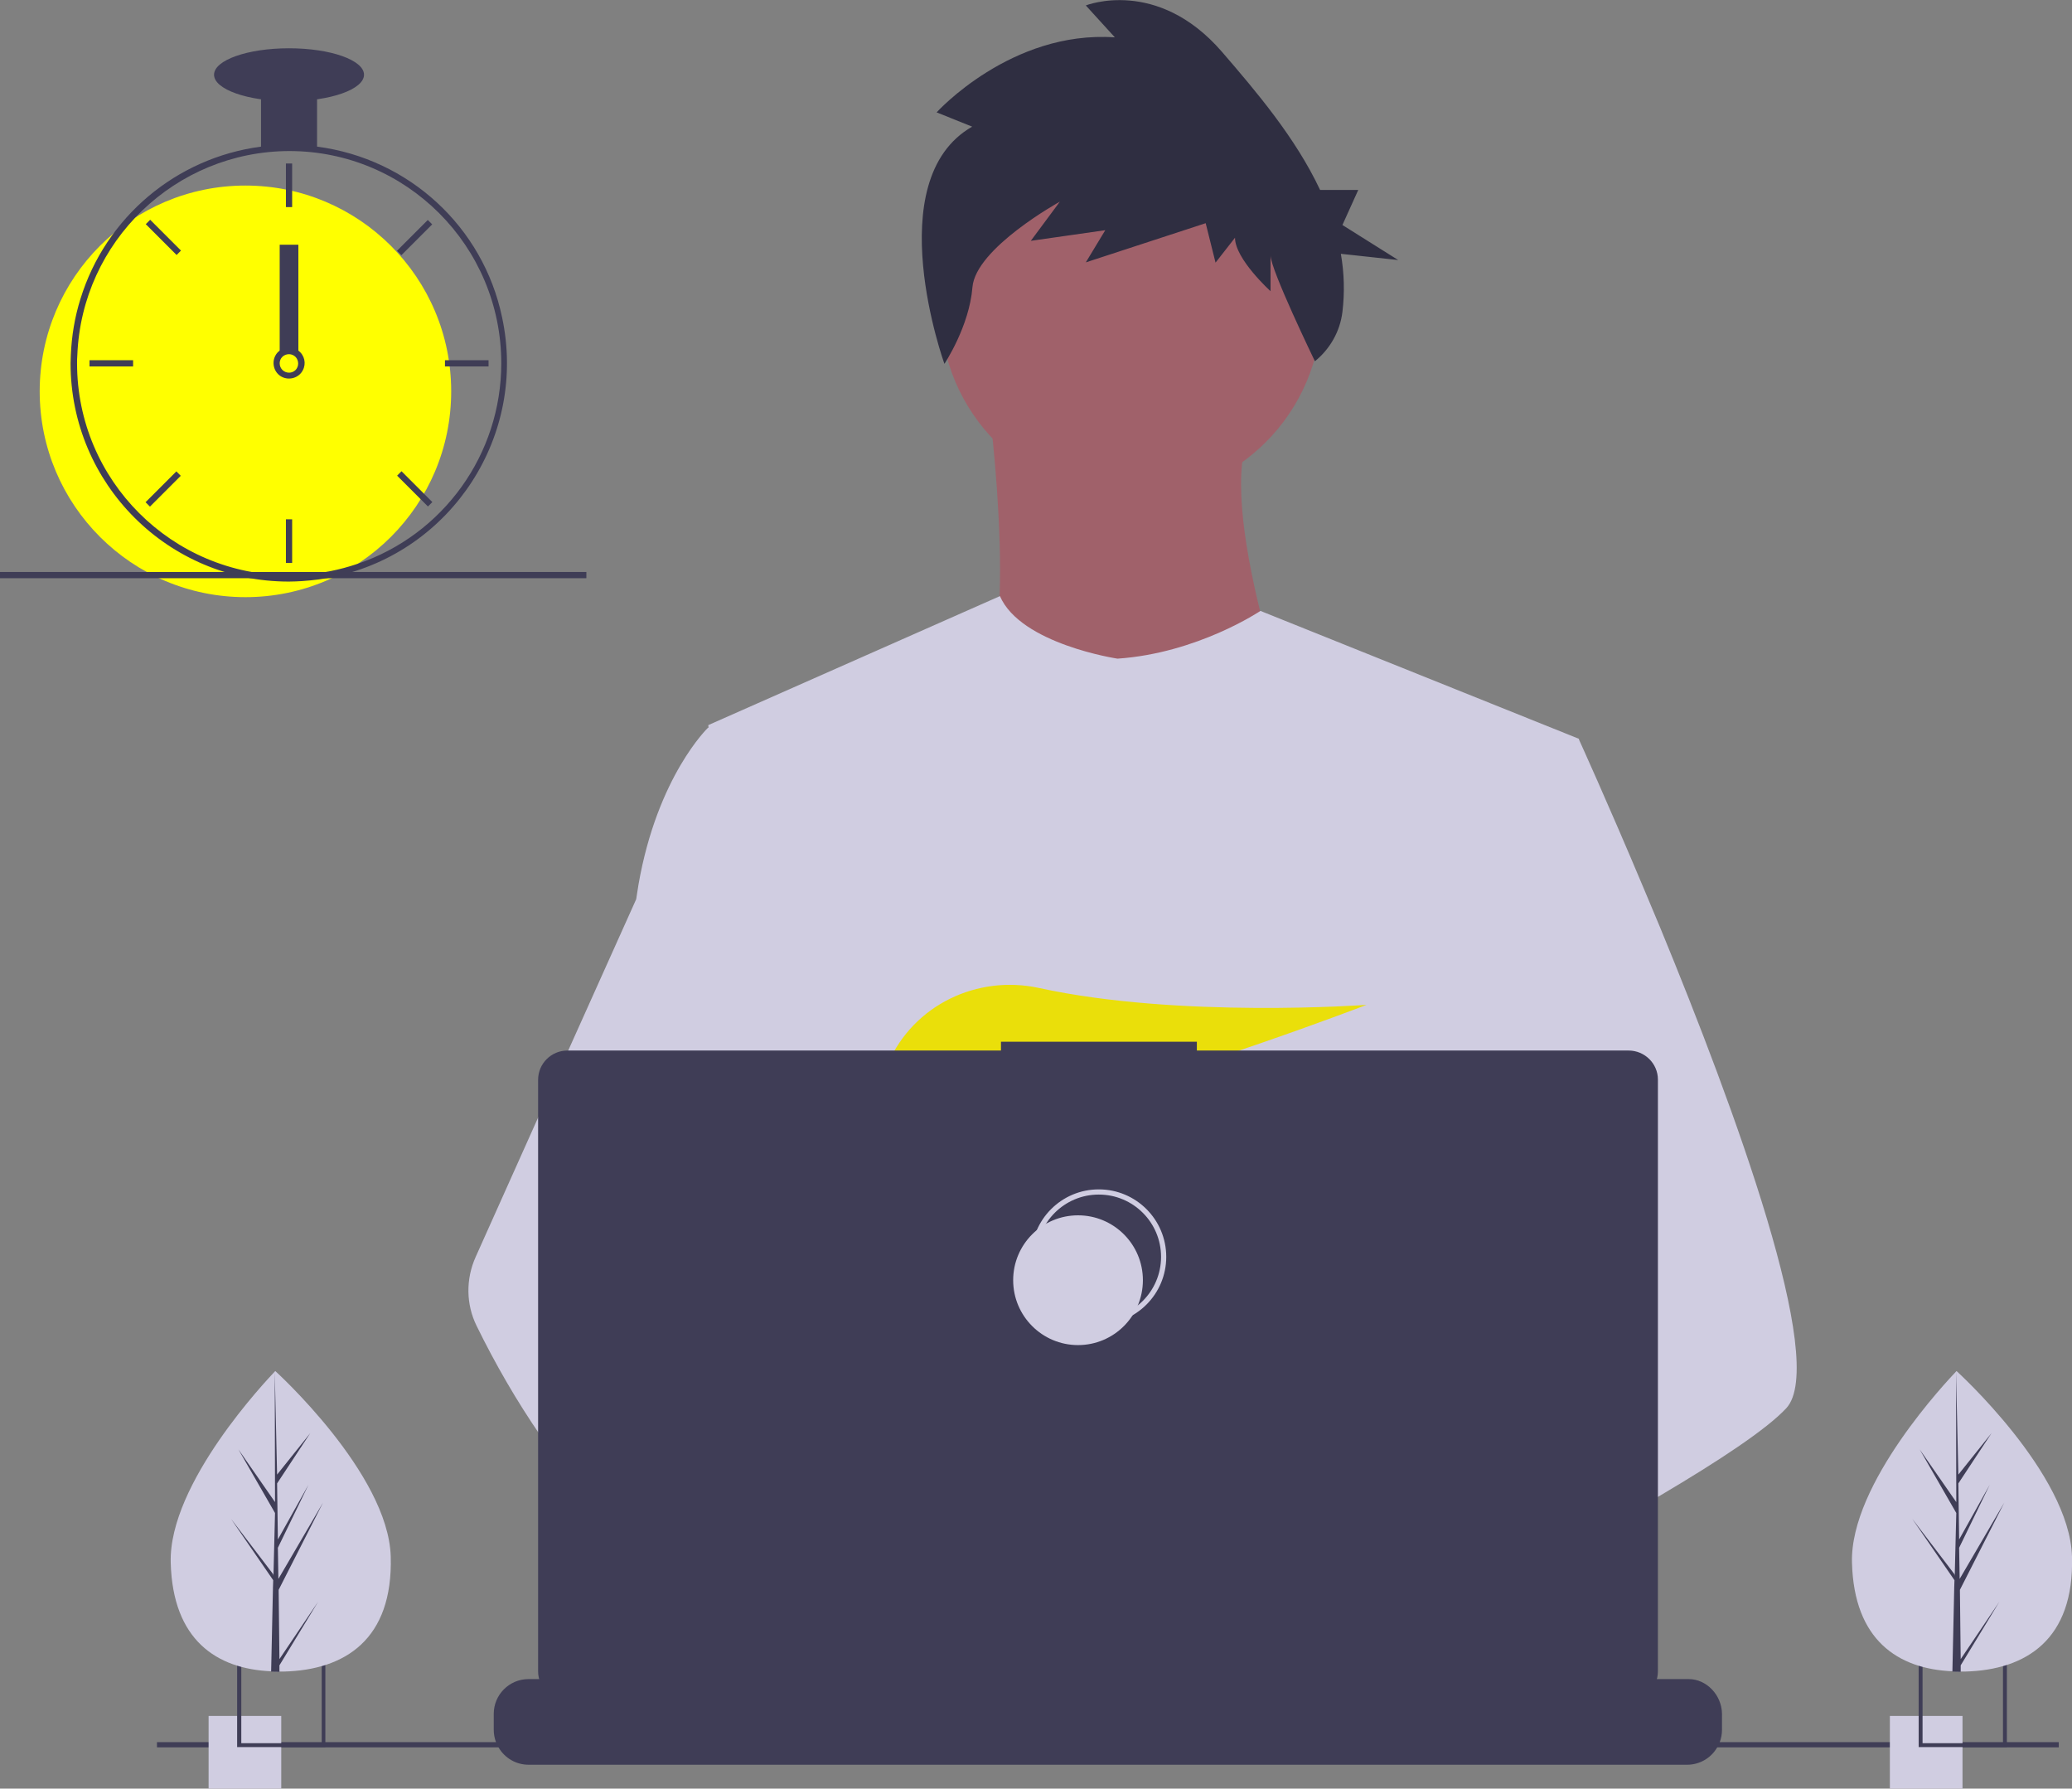 <?xml version="1.0" encoding="utf-8"?>
<!-- Generator: Adobe Illustrator 23.0.5, SVG Export Plug-In . SVG Version: 6.00 Build 0)  -->
<svg version="1.1" id="b4850822-491f-41e2-90b8-9be7376dfe8f"
	 xmlns="http://www.w3.org/2000/svg" xmlns:xlink="http://www.w3.org/1999/xlink" x="0px" y="0px" viewBox="0 0 798.6 689.2"
	 style="enable-background:new 0 0 798.6 689.2;" xml:space="preserve">
<rect x="0" y="0" width="798.6" height="689.2" fill="#808080" stroke="none"/>
<style type="text/css">
	.st0{fill:#A0616A;}
	.st1{fill:#D0CDE1;}
	.st2{fill:#2F2E41;}
	.st3{fill:#EADF0A;}
	.st4{fill:#3F3D56;}
	.st5{fill:none;stroke:#D0CDE1;stroke-width:2;stroke-miterlimit:10;}
	.st6{fill:#FFFF00;}
</style>
<title>dev_productivity</title>
<circle class="st0" cx="435.9" cy="118.4" r="73.5"/>
<path class="st0" d="M381,155.2c0,0,13.9,104.4-7.5,116.2s126.8,12.8,126.8,12.8s-33-90.6-18.1-118.3L381,155.2z"/>
<path class="st1" d="M608.6,284.7l-12.3,56.1l-26,118.7l-0.8,6.5l-9,75.2l-6,50l-4,33.6c-24.4,12.5-42,21.2-42,21.2s-1.5-7.6-4-17.4
	c-17.1,5.1-48.8,13.6-75.6,15.3c9.8,10.9,14.3,21.1,8.2,28.7c-18.4,22.8-94.3-24.9-120.8-42.7c-0.6,4.3-0.9,8.6-0.7,12.9l-20.3-15.6
	l2-35.9l3.4-60.8l4.3-76.3c-1.3-3.3-2.5-6.6-3.4-10c-6.2-22.1-13.8-66.3-19.6-103.3c-4.7-29.8-8.2-55-8.9-60.4
	c-0.1-0.7-0.1-1.1-0.1-1.1l112.4-49.7c8,18.5,45.3,24.1,45.3,24.1c30.9-2.1,55.1-18.4,55.1-18.4L608.6,284.7z"/>
<path class="st0" d="M516.9,624.6c0,0-4.8,1.6-12.5,3.9c-17.1,5.1-48.8,13.6-75.6,15.3c-23.1,1.5-42.6-2.1-46.2-17.2
	c-1.5-6.5,0.6-11.8,5.4-16.2c14.1-13.1,51-17.8,80.3-19.4c8.3-0.5,15.9-0.7,22.3-0.7c10.8-0.1,17.9,0.1,17.9,0.1l0.2,0.7
	L516.9,624.6z"/>
<path class="st2" d="M374.7,48.8L361,43.3c0,0,28.7-31.7,68.7-28.9L418.5,2.1c0,0,27.5-11,52.5,17.9c13.1,15.2,28.3,33,37.8,53.2
	h14.7l-6.1,13.5l21.5,13.5l-22.1-2.4c1.3,7.4,1.5,15,0.6,22.4c-0.9,7.5-4.8,14.3-10.6,19l0,0c0,0-17.1-35.3-17.1-40.8v13.8
	c0,0-13.7-12.4-13.7-20.6l-7.5,9.6L464.7,86l-46.2,15.1l7.5-12.4l-28.7,4.1l11.2-15.1c0,0-32.5,17.9-33.7,33
	c-1.2,15.1-10.8,29.5-10.8,29.5S338.5,69.5,374.7,48.8z"/>
<path class="st1" d="M688.5,542.6c-7.5,8.1-26,20.3-48.5,33.6c-8.4,4.9-17.3,10-26.4,15c-21.7,12-44.4,24-63.1,33.6
	c-24.4,12.5-42,21.2-42,21.2s-1.5-7.6-4-17.4c-3.3-13-8.2-29.9-13.4-37.4c-0.2-0.3-0.4-0.5-0.5-0.7c-1.5-2-3-3.1-4.5-3.1l74.4-46.1
	l32.2-19.9l-23.2-55.3l-29.1-69.4l17.5-55.8l17.6-56.1h33c0,0,10.9,23.9,24.9,57.2c2.1,5,4.3,10.2,6.5,15.5
	C668.7,427.4,704.6,525.1,688.5,542.6z"/>
<path class="st0" d="M437,672.6c-18.4,22.8-94.3-24.9-120.8-42.7c-5.8-3.9-9.2-6.3-9.2-6.3l24.3-32.4l7.7-10.3c0,0,6.9,3.7,17,9.6
	c0.4,0.2,0.7,0.4,1.1,0.7c8.8,5.2,19.8,11.9,30.9,19.4c15.3,10.4,30.8,22.2,40.8,33.3C438.6,654.8,443.1,665,437,672.6z"/>
<path class="st1" d="M356,590.5c-2.7,0-5.4,0.2-8.1,0.7c-23,4-29.8,24.8-31.7,38.7c-0.6,4.3-0.9,8.6-0.7,12.9l-20.3-15.6l-7.4-5.7
	c-17.8-6.2-33.7-17.2-47.4-30.3c-11.9-11.5-22.6-24.2-32-37.9c-9.3-13.5-17.5-27.7-24.7-42.4c-4.1-8.3-4.2-18-0.4-26.5l25.1-56
	l36.8-81.9c0.3-1.9,0.6-3.9,0.9-5.7c7.3-41.8,26.8-60.4,26.8-60.4h14.9l10,60.4l12.4,75l-8.7,28.3l-20.1,65.4l19.2,20.8L356,590.5z"
	/>
<path class="st3" d="M372.9,415.8l12.8,14.9c4.7-0.9,9.7-2,14.8-3.2l-3.7-11.7l9,10.5c54-13.3,120.9-39.1,120.9-39.1
	s-72.3,5.3-126.2-6.5c-23.9-5.2-48.4,6.6-58.2,29c-5.7,13-4.8,24.3,15.4,24.3c6.8-0.1,13.6-0.8,20.4-1.9L372.9,415.8z"/>
<path class="st4" d="M663.7,660.4v6.1c0,1.7-0.3,3.3-0.9,4.9c-0.3,0.7-0.6,1.4-1,2c-2.4,4.1-6.8,6.6-11.5,6.6H203.7
	c-4.7,0-9.1-2.5-11.5-6.6c-0.4-0.6-0.7-1.3-1-2c-0.6-1.6-0.9-3.2-0.9-4.9v-6.1c0-7.4,6-13.4,13.4-13.4c0,0,0,0,0,0h25.7v-2.8
	c0-0.3,0.2-0.6,0.6-0.6c0,0,0,0,0,0h13.4c0.3,0,0.6,0.2,0.6,0.6c0,0,0,0,0,0v2.8h8.4v-2.8c0-0.3,0.2-0.6,0.6-0.6c0,0,0,0,0,0h13.4
	c0.3,0,0.6,0.2,0.6,0.6c0,0,0,0,0,0v2.8h8.4v-2.8c0-0.3,0.2-0.6,0.6-0.6c0,0,0,0,0,0h13.4c0.3,0,0.6,0.2,0.6,0.6c0,0,0,0,0,0v2.8
	h8.4v-2.8c0-0.3,0.2-0.6,0.6-0.6c0,0,0,0,0,0h13.4c0.3,0,0.6,0.2,0.6,0.6c0,0,0,0,0,0v2.8h8.4v-2.8c0-0.3,0.2-0.6,0.6-0.6
	c0,0,0,0,0,0h13.4c0.3,0,0.6,0.2,0.6,0.6c0,0,0,0,0,0v2.8h8.4v-2.8c0-0.3,0.2-0.6,0.6-0.6c0,0,0,0,0,0h13.4c0.3,0,0.6,0.2,0.6,0.6
	c0,0,0,0,0,0v2.8h8.4v-2.8c0-0.3,0.2-0.6,0.6-0.6c0,0,0,0,0,0h105.2c0.3,0,0.6,0.2,0.6,0.6c0,0,0,0,0,0v2.8h8.4v-2.8
	c0-0.3,0.2-0.6,0.6-0.6c0,0,0,0,0,0h13.4c0.3,0,0.6,0.3,0.6,0.6v2.8h8.4v-2.8c0-0.3,0.2-0.6,0.6-0.6c0,0,0,0,0,0h13.4
	c0.3,0,0.6,0.2,0.6,0.6c0,0,0,0,0,0v2.8h8.4v-2.8c0-0.3,0.2-0.6,0.6-0.6c0,0,0,0,0,0h13.4c0.3,0,0.6,0.2,0.6,0.6c0,0,0,0,0,0v2.8
	h8.4v-2.8c0-0.3,0.2-0.6,0.6-0.6c0,0,0,0,0,0h13.4c0.3,0,0.6,0.3,0.5,0.6v2.8h8.4v-2.8c0-0.3,0.2-0.6,0.6-0.6c0,0,0,0,0,0h13.4
	c0.3,0,0.6,0.2,0.6,0.6c0,0,0,0,0,0v2.8h8.4v-2.8c0-0.3,0.2-0.6,0.6-0.6c0,0,0,0,0,0h13.4c0.3,0,0.6,0.2,0.6,0.6c0,0,0,0,0,0v2.8
	h39.2C657.6,647,663.6,653,663.7,660.4C663.7,660.4,663.7,660.4,663.7,660.4z"/>
<rect x="60.5" y="671.3" class="st4" width="733" height="2"/>
<path class="st4" d="M627.7,404.8H461.3v-3.4h-75.5v3.4H218.7c-6.2,0-11.3,5-11.3,11.3l0,0v227.9c0,6.2,5,11.3,11.3,11.3h409
	c6.2,0,11.3-5,11.3-11.3V416C639,409.8,633.9,404.8,627.7,404.8z"/>
<circle class="st5" cx="423.5" cy="484.3" r="25"/>
<circle class="st1" cx="415.5" cy="493.3" r="25"/>
<rect x="80.4" y="661.2" class="st1" width="28" height="28"/>
<path class="st4" d="M91.4,639.2v34h34v-34H91.4z M124,671.7h-31v-31h31V671.7z"/>
<rect x="728.4" y="661.2" class="st1" width="28" height="28"/>
<path class="st4" d="M739.5,639.2v34h34v-34H739.5z M772,671.7h-31v-31h31V671.7z"/>
<circle class="st6" cx="94.6" cy="150.8" r="79.3"/>
<path class="st4" d="M122.2,56.5c-7.2-0.9-14.5-0.9-21.6,0C67.9,60.8,40.7,83.7,31,115.2c-2.2,7-3.4,14.3-3.7,21.7
	c0,1-0.1,2.1-0.1,3.1c0,46.5,37.7,84.1,84.1,84.1c1.8,0,3.6-0.1,5.3-0.2c4.1-0.3,8.3-0.8,12.3-1.7c45.4-9.8,74.4-54.5,64.6-100
	C186.2,87.4,157.6,61.1,122.2,56.5L122.2,56.5z M137.7,217.3L137.7,217.3c-6.8,2.3-13.8,3.7-21,4.2c-1.8,0.1-3.6,0.2-5.3,0.2
	c-45.1-0.1-81.7-36.6-81.7-81.7c0-1,0-2.1,0.1-3.1c1.7-43.9,37.8-78.6,81.7-78.7c45.1,0,81.7,36.6,81.7,81.8
	C193.2,175,170.9,206.1,137.7,217.3L137.7,217.3z"/>
<rect x="110.2" y="63" class="st4" width="2.4" height="16.8"/>
<rect x="61.8" y="83.1" transform="matrix(0.707 -0.707 0.707 0.707 -46.262 71.318)" class="st4" width="2.4" height="16.8"/>
<rect x="34.5" y="138.8" class="st4" width="16.8" height="2.4"/>
<rect x="54.5" y="187.2" transform="matrix(0.707 -0.707 0.707 0.707 -114.783 99.701)" class="st4" width="16.8" height="2.4"/>
<rect x="151.4" y="90.3" transform="matrix(0.707 -0.707 0.707 0.707 -17.879 139.84)" class="st4" width="16.8" height="2.4"/>
<rect x="171.5" y="138.8" class="st4" width="16.8" height="2.4"/>
<rect x="158.7" y="180" transform="matrix(0.707 -0.707 0.707 0.707 -86.4 168.222)" class="st4" width="2.4" height="16.8"/>
<rect x="110.2" y="200.1" class="st4" width="2.4" height="16.8"/>
<path class="st4" d="M115,135.1c-2.1-1.6-5.1-1.6-7.2,0c-0.7,0.5-1.3,1.2-1.7,2c-1.5,2.9-0.4,6.6,2.5,8.1s6.6,0.4,8.1-2.5
	C118.1,140.1,117.4,136.9,115,135.1L115,135.1z M111.4,143.6c-2,0-3.6-1.6-3.6-3.6c0-0.7,0.2-1.4,0.6-2c1.1-1.6,3.4-2,5-0.9
	c1.6,1.1,2,3.4,0.9,5C113.7,143,112.6,143.6,111.4,143.6L111.4,143.6z"/>
<rect x="100.6" y="35.4" class="st4" width="21.6" height="21.6"/>
<ellipse class="st4" cx="111.4" cy="28.8" rx="28.9" ry="10.2"/>
<rect x="107.8" y="94.3" class="st4" width="7.2" height="40.9"/>
<rect y="220.4" class="st4" width="226" height="2.4"/>
<path class="st1" d="M150.6,599.8c0.9,32-17.7,43.7-41.2,44.3c-0.5,0-1.1,0-1.6,0c-1.1,0-2.2,0-3.2-0.1c-21.2-0.9-38-12.1-38.8-41.8
	c-0.9-30.7,37.3-70.7,40.1-73.7l0,0c0.1-0.1,0.2-0.2,0.2-0.2S149.7,567.8,150.6,599.8z"/>
<path class="st4" d="M107.7,639.3l14.9-22.1l-14.9,24.5l0,2.5c-1.1,0-2.2,0-3.2-0.1l0.7-32l0-0.2l0,0l0.1-3l-16.3-23.7l16.3,21.4
	l0.1,0.6l0.6-24.2l-14.1-24.5l14.1,20.3l-0.1-50.1l0-0.2l0,0.2l0.9,39.5l12.8-16l-12.8,19.4l0.3,21.6l11.8-21.1l-11.8,24.3l0.2,12
	l17.2-29.4l-17.1,33.6L107.7,639.3z"/>
<path class="st1" d="M798.6,599.8c0.9,32-17.7,43.7-41.2,44.3c-0.5,0-1.1,0-1.6,0c-1.1,0-2.2,0-3.2-0.1c-21.2-0.9-38-12.1-38.8-41.8
	c-0.9-30.7,37.3-70.7,40.1-73.7l0,0c0.1-0.1,0.2-0.2,0.2-0.2S797.7,567.8,798.6,599.8z"/>
<path class="st4" d="M755.7,639.3l14.9-22.1l-14.9,24.5l0,2.5c-1.1,0-2.2,0-3.2-0.1l0.7-32l0-0.2l0,0l0.1-3l-16.3-23.7l16.3,21.4
	l0.1,0.6l0.6-24.2l-14.1-24.5l14.1,20.3l-0.1-50.1l0-0.2l0,0.2l0.9,39.5l12.8-16l-12.8,19.4l0.3,21.6l11.8-21.1l-11.8,24.3l0.2,12
	l17.2-29.4l-17.1,33.6L755.7,639.3z"/>
</svg>
